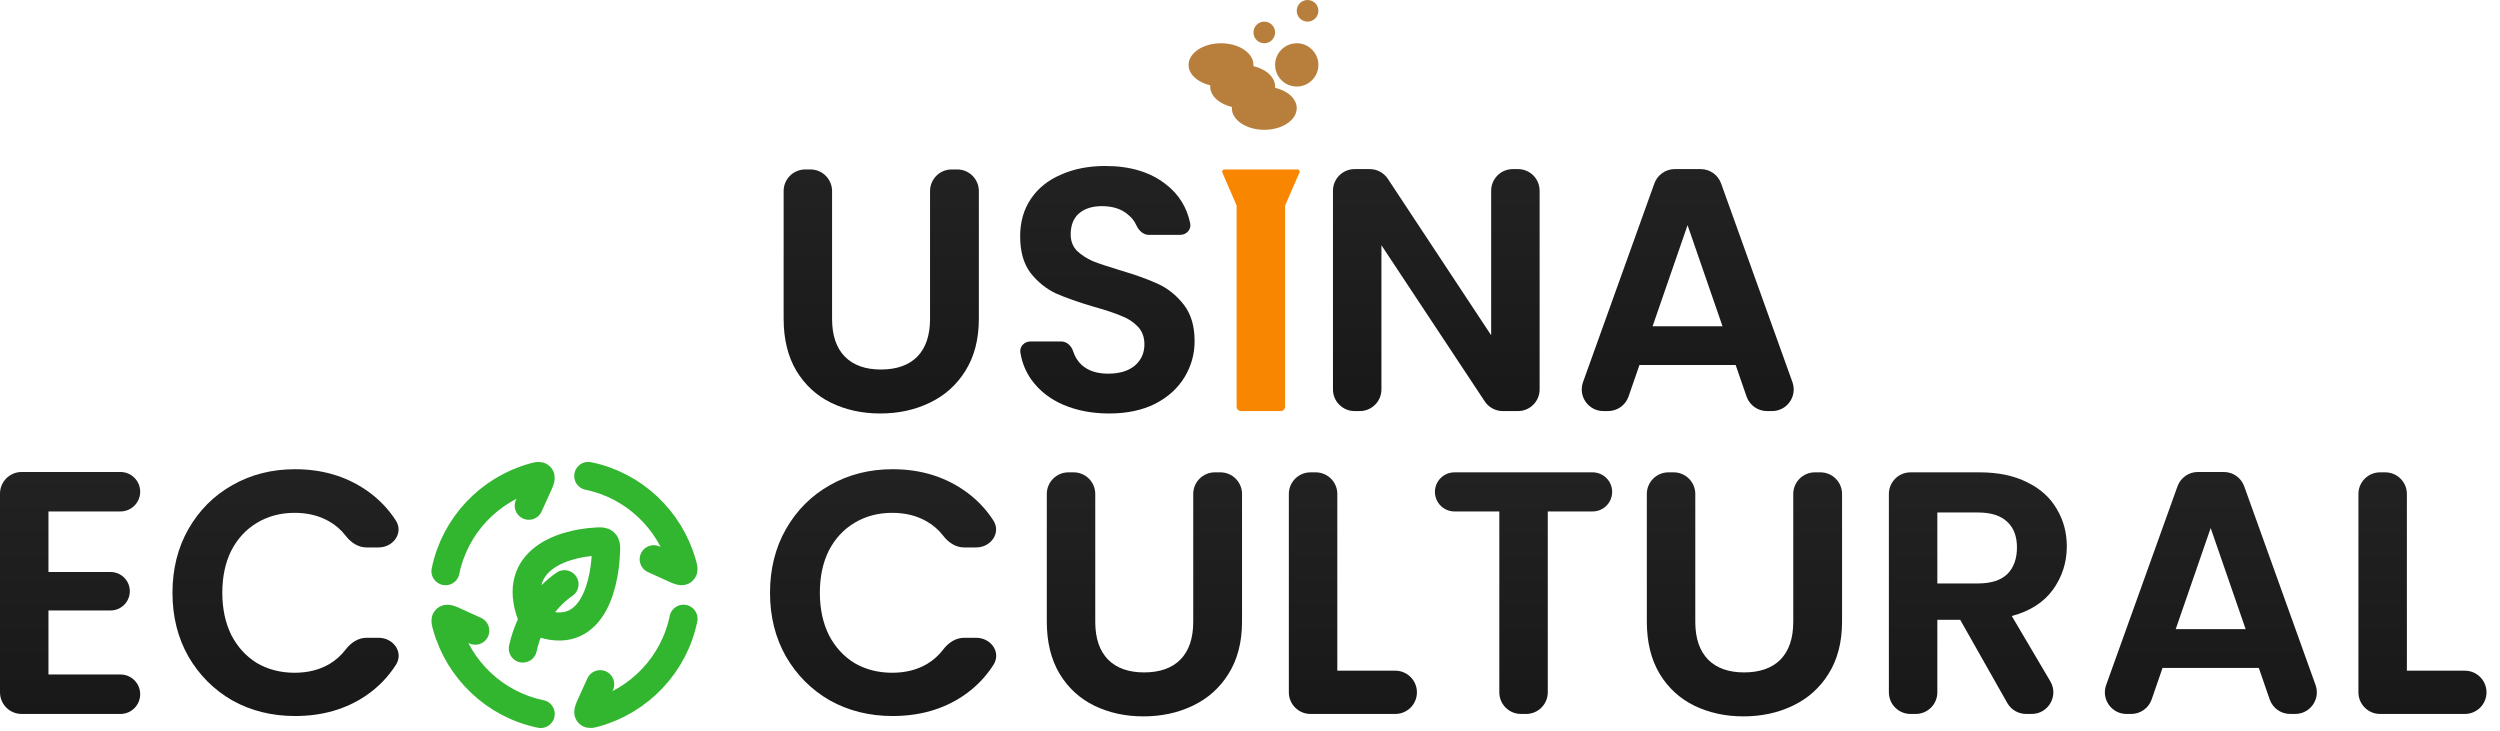 <svg width="171" height="50" viewBox="0 0 171 50" fill="none" xmlns="http://www.w3.org/2000/svg">
<path d="M118.72 24.968H112.138L111.393 27.121C111.187 27.717 110.625 28.117 109.994 28.117H109.672C108.647 28.117 107.933 27.101 108.279 26.137L113.159 12.546C113.37 11.958 113.927 11.566 114.552 11.566H116.329C116.954 11.566 117.511 11.958 117.722 12.546L122.602 26.137C122.948 27.101 122.234 28.117 121.209 28.117H120.863C120.232 28.117 119.671 27.717 119.464 27.121L118.72 24.968ZM117.82 22.316L115.429 15.402L113.037 22.316H117.82Z" fill="url(#paint0_linear_530_88)"/>
<path d="M105.31 26.637C105.31 27.454 104.648 28.117 103.83 28.117H102.791C102.294 28.117 101.831 27.868 101.556 27.454L94.49 16.775V25.406V26.637C94.49 27.454 93.827 28.117 93.01 28.117H92.655C91.837 28.117 91.175 27.454 91.175 26.637V13.046C91.175 12.229 91.837 11.566 92.655 11.566H93.694C94.191 11.566 94.654 11.816 94.928 12.231L101.995 22.931V13.046C101.995 12.229 102.658 11.566 103.475 11.566H103.83C104.648 11.566 105.31 12.229 105.31 13.046V26.637Z" fill="url(#paint1_linear_530_88)"/>
<path d="M88.751 11.59C88.857 11.59 88.929 11.699 88.886 11.797L87.9 14.058V27.821C87.9 27.984 87.767 28.116 87.604 28.116H84.881C84.718 28.116 84.585 27.984 84.585 27.821V14.058L83.607 11.797C83.565 11.699 83.636 11.59 83.743 11.59H88.751Z" fill="#F98600"/>
<path d="M75.863 28.282C74.71 28.282 73.669 28.085 72.737 27.69C71.822 27.296 71.096 26.727 70.559 25.986C70.16 25.433 69.904 24.807 69.793 24.106C69.729 23.698 70.069 23.357 70.482 23.357H72.592C72.981 23.357 73.289 23.664 73.406 24.035C73.524 24.404 73.719 24.715 73.992 24.967C74.434 25.362 75.034 25.559 75.792 25.559C76.565 25.559 77.173 25.378 77.615 25.015C78.057 24.636 78.278 24.147 78.278 23.547C78.278 23.058 78.128 22.655 77.828 22.339C77.528 22.024 77.149 21.779 76.692 21.605C76.249 21.416 75.634 21.211 74.845 20.99C73.771 20.674 72.895 20.366 72.216 20.066C71.553 19.75 70.977 19.285 70.488 18.669C70.014 18.038 69.778 17.201 69.778 16.16C69.778 15.181 70.022 14.329 70.512 13.602C71.001 12.876 71.688 12.324 72.572 11.945C73.456 11.55 74.466 11.353 75.602 11.353C77.307 11.353 78.688 11.771 79.746 12.608C80.621 13.277 81.176 14.166 81.411 15.276C81.5 15.697 81.155 16.065 80.725 16.065H78.575C78.183 16.065 77.876 15.746 77.716 15.387C77.593 15.114 77.402 14.874 77.141 14.668C76.699 14.289 76.107 14.1 75.366 14.1C74.718 14.1 74.198 14.265 73.803 14.597C73.424 14.928 73.235 15.41 73.235 16.041C73.235 16.483 73.377 16.854 73.661 17.154C73.961 17.438 74.324 17.675 74.75 17.864C75.192 18.038 75.808 18.243 76.597 18.48C77.67 18.796 78.546 19.111 79.225 19.427C79.904 19.743 80.488 20.216 80.977 20.848C81.466 21.479 81.711 22.308 81.711 23.334C81.711 24.218 81.482 25.038 81.024 25.796C80.567 26.554 79.896 27.162 79.012 27.619C78.128 28.061 77.078 28.282 75.863 28.282Z" fill="url(#paint2_linear_530_88)"/>
<path d="M55.435 11.59C56.252 11.59 56.914 12.252 56.914 13.07V21.818C56.914 22.939 57.206 23.799 57.791 24.399C58.375 24.983 59.195 25.275 60.253 25.275C61.326 25.275 62.155 24.983 62.739 24.399C63.323 23.799 63.615 22.939 63.615 21.818V13.07C63.615 12.252 64.278 11.59 65.095 11.59H65.474C66.291 11.59 66.954 12.252 66.954 13.07V21.795C66.954 23.2 66.646 24.391 66.03 25.37C65.43 26.333 64.618 27.059 63.592 27.548C62.581 28.038 61.453 28.282 60.206 28.282C58.974 28.282 57.854 28.038 56.843 27.548C55.849 27.059 55.06 26.333 54.476 25.37C53.892 24.391 53.6 23.2 53.6 21.795V13.07C53.6 12.252 54.262 11.59 55.08 11.59H55.435Z" fill="url(#paint3_linear_530_88)"/>
<path d="M164.631 45.875H168.597C169.414 45.875 170.077 46.537 170.077 47.355V47.355C170.077 48.172 169.414 48.834 168.597 48.834H162.796C161.979 48.834 161.316 48.172 161.316 47.355V33.787C161.316 32.97 161.979 32.308 162.796 32.308H163.151C163.969 32.308 164.631 32.97 164.631 33.787V45.875Z" fill="url(#paint4_linear_530_88)"/>
<path d="M154.502 45.685H147.919L147.175 47.838C146.968 48.434 146.407 48.834 145.776 48.834H145.453C144.429 48.834 143.714 47.818 144.061 46.854L148.941 33.263C149.152 32.676 149.709 32.284 150.334 32.284H152.111C152.735 32.284 153.293 32.676 153.504 33.263L158.384 46.854C158.73 47.818 158.016 48.834 156.991 48.834H156.645C156.014 48.834 155.452 48.434 155.246 47.838L154.502 45.685ZM153.602 43.033L151.21 36.119L148.819 43.033H153.602Z" fill="url(#paint5_linear_530_88)"/>
<path d="M138.586 48.834C138.053 48.834 137.561 48.547 137.298 48.084L134.077 42.394H132.514V47.355C132.514 48.172 131.852 48.834 131.034 48.834H130.679C129.862 48.834 129.199 48.172 129.199 47.355V33.787C129.199 32.97 129.862 32.308 130.679 32.308H135.403C136.681 32.308 137.771 32.536 138.67 32.994C139.57 33.436 140.241 34.044 140.683 34.817C141.141 35.575 141.37 36.428 141.37 37.374C141.37 38.464 141.054 39.45 140.422 40.334C139.791 41.202 138.852 41.802 137.605 42.134L140.242 46.602C140.824 47.589 140.113 48.834 138.967 48.834H138.586ZM132.514 39.908H135.285C136.184 39.908 136.855 39.695 137.297 39.269C137.739 38.827 137.96 38.219 137.96 37.446C137.96 36.688 137.739 36.104 137.297 35.694C136.855 35.267 136.184 35.054 135.285 35.054H132.514V39.908Z" fill="url(#paint6_linear_530_88)"/>
<path d="M114.478 32.308C115.295 32.308 115.958 32.97 115.958 33.787V42.536C115.958 43.657 116.25 44.517 116.834 45.117C117.418 45.701 118.239 45.993 119.296 45.993C120.37 45.993 121.199 45.701 121.783 45.117C122.367 44.517 122.659 43.657 122.659 42.536V33.787C122.659 32.97 123.321 32.308 124.138 32.308H124.517C125.335 32.308 125.997 32.97 125.997 33.787V42.513C125.997 43.917 125.689 45.109 125.074 46.088C124.474 47.051 123.661 47.777 122.635 48.266C121.625 48.755 120.496 49 119.249 49C118.018 49 116.897 48.755 115.887 48.266C114.893 47.777 114.103 47.051 113.519 46.088C112.935 45.109 112.643 43.917 112.643 42.513V33.787C112.643 32.97 113.306 32.308 114.123 32.308H114.478Z" fill="url(#paint7_linear_530_88)"/>
<path d="M108.934 32.308C109.673 32.308 110.272 32.907 110.272 33.645V33.645C110.272 34.384 109.673 34.983 108.934 34.983H105.868V47.355C105.868 48.172 105.205 48.834 104.388 48.834H104.033C103.216 48.834 102.553 48.172 102.553 47.355V34.983H99.487C98.748 34.983 98.149 34.384 98.149 33.645V33.645C98.149 32.907 98.748 32.308 99.487 32.308H108.934Z" fill="url(#paint8_linear_530_88)"/>
<path d="M91.472 45.875H95.438C96.255 45.875 96.918 46.537 96.918 47.355V47.355C96.918 48.172 96.255 48.834 95.438 48.834H89.637C88.82 48.834 88.157 48.172 88.157 47.355V33.787C88.157 32.97 88.82 32.308 89.637 32.308H89.992C90.81 32.308 91.472 32.97 91.472 33.787V45.875Z" fill="url(#paint9_linear_530_88)"/>
<path d="M73.436 32.308C74.253 32.308 74.916 32.97 74.916 33.787V42.536C74.916 43.657 75.208 44.517 75.792 45.117C76.376 45.701 77.197 45.993 78.254 45.993C79.328 45.993 80.156 45.701 80.74 45.117C81.325 44.517 81.617 43.657 81.617 42.536V33.787C81.617 32.97 82.279 32.308 83.096 32.308H83.475C84.293 32.308 84.955 32.97 84.955 33.787V42.513C84.955 43.917 84.647 45.109 84.032 46.088C83.432 47.051 82.619 47.777 81.593 48.266C80.583 48.755 79.454 49 78.207 49C76.976 49 75.855 48.755 74.845 48.266C73.85 47.777 73.061 47.051 72.477 46.088C71.893 45.109 71.601 43.917 71.601 42.513V33.787C71.601 32.97 72.264 32.308 73.081 32.308H73.436Z" fill="url(#paint10_linear_530_88)"/>
<path d="M52.669 40.547C52.669 38.921 53.032 37.469 53.758 36.19C54.5 34.896 55.502 33.894 56.765 33.183C58.044 32.457 59.472 32.094 61.051 32.094C62.898 32.094 64.516 32.568 65.905 33.515C66.734 34.08 67.414 34.775 67.945 35.599C68.491 36.447 67.778 37.445 66.77 37.445H65.936C65.367 37.445 64.868 37.103 64.521 36.652C64.208 36.246 63.833 35.918 63.395 35.669C62.716 35.275 61.927 35.078 61.027 35.078C60.064 35.078 59.204 35.306 58.446 35.764C57.704 36.206 57.12 36.838 56.694 37.658C56.284 38.479 56.078 39.442 56.078 40.547C56.078 41.636 56.284 42.599 56.694 43.436C57.12 44.256 57.704 44.896 58.446 45.353C59.204 45.795 60.064 46.016 61.027 46.016C61.927 46.016 62.716 45.819 63.395 45.425C63.834 45.165 64.21 44.83 64.522 44.42C64.867 43.967 65.367 43.625 65.936 43.625H66.776C67.782 43.625 68.496 44.62 67.956 45.47C67.423 46.307 66.739 47.01 65.905 47.579C64.531 48.51 62.913 48.976 61.051 48.976C59.472 48.976 58.044 48.621 56.765 47.911C55.502 47.184 54.5 46.182 53.758 44.904C53.032 43.625 52.669 42.173 52.669 40.547Z" fill="url(#paint11_linear_530_88)"/>
<path fill-rule="evenodd" clip-rule="evenodd" d="M90.177 0.74C90.177 1.149 89.846 1.48 89.437 1.48C89.028 1.48 88.697 1.149 88.697 0.74C88.697 0.331 89.028 0 89.437 0C89.846 0 90.177 0.331 90.177 0.74ZM86.477 2.96C86.886 2.96 87.217 2.628 87.217 2.22C87.217 1.811 86.886 1.48 86.477 1.48C86.069 1.48 85.737 1.811 85.737 2.22C85.737 2.628 86.069 2.96 86.477 2.96ZM90.177 4.439C90.177 5.257 89.514 5.919 88.697 5.919C87.88 5.919 87.217 5.257 87.217 4.439C87.217 3.622 87.88 2.96 88.697 2.96C89.514 2.96 90.177 3.622 90.177 4.439ZM87.214 6.003C87.216 5.975 87.217 5.947 87.217 5.919C87.217 5.274 86.598 4.725 85.734 4.523C85.736 4.495 85.737 4.467 85.737 4.439C85.737 3.622 84.744 2.96 83.518 2.96C82.292 2.96 81.298 3.622 81.298 4.439C81.298 5.085 81.917 5.633 82.781 5.836C82.779 5.864 82.778 5.891 82.778 5.919C82.778 6.564 83.397 7.113 84.261 7.316C84.259 7.343 84.258 7.371 84.258 7.399C84.258 8.216 85.251 8.879 86.477 8.879C87.703 8.879 88.697 8.216 88.697 7.399C88.697 6.754 88.078 6.205 87.214 6.003Z" fill="#B87F3C"/>
<path d="M11.797 40.547C11.797 38.921 12.16 37.469 12.886 36.19C13.628 34.896 14.63 33.894 15.893 33.183C17.171 32.457 18.6 32.094 20.178 32.094C22.025 32.094 23.643 32.568 25.032 33.515C25.861 34.08 26.542 34.775 27.073 35.599C27.619 36.447 26.906 37.445 25.898 37.445H25.064C24.495 37.445 23.996 37.103 23.648 36.652C23.336 36.246 22.961 35.918 22.523 35.669C21.844 35.275 21.055 35.078 20.155 35.078C19.192 35.078 18.332 35.306 17.574 35.764C16.832 36.206 16.248 36.838 15.822 37.658C15.411 38.479 15.206 39.442 15.206 40.547C15.206 41.636 15.411 42.599 15.822 43.436C16.248 44.256 16.832 44.896 17.574 45.353C18.332 45.795 19.192 46.016 20.155 46.016C21.055 46.016 21.844 45.819 22.523 45.425C22.961 45.165 23.337 44.83 23.65 44.42C23.995 43.967 24.495 43.625 25.064 43.625H25.904C26.91 43.625 27.624 44.62 27.083 45.47C26.551 46.307 25.867 47.01 25.032 47.579C23.659 48.51 22.041 48.976 20.178 48.976C18.6 48.976 17.171 48.621 15.893 47.911C14.63 47.184 13.628 46.182 12.886 44.904C12.16 43.625 11.797 42.173 11.797 40.547Z" fill="url(#paint12_linear_530_88)"/>
<path d="M3.315 34.983V39.126H7.565C8.291 39.126 8.879 39.715 8.879 40.441V40.441C8.879 41.166 8.291 41.755 7.565 41.755H3.315V46.135H8.24C8.985 46.135 9.589 46.739 9.589 47.484V47.484C9.589 48.23 8.985 48.834 8.24 48.834H1.48C0.663 48.834 0 48.172 0 47.354V33.764C0 32.946 0.663 32.284 1.48 32.284H8.24C8.985 32.284 9.589 32.888 9.589 33.633V33.633C9.589 34.379 8.985 34.983 8.24 34.983H3.315Z" fill="url(#paint13_linear_530_88)"/>
<path d="M30.472 39.067C31.106 35.962 33.459 33.476 36.499 32.629C36.755 32.559 36.882 32.523 36.951 32.599C37.02 32.675 36.969 32.8 36.868 33.053L36.169 34.591M40.238 32.556C43.344 33.191 45.83 35.543 46.676 38.584C46.747 38.84 46.783 38.967 46.707 39.036C46.631 39.105 46.505 39.054 46.253 38.953L44.715 38.254M46.75 42.323C46.115 45.429 43.763 47.914 40.722 48.761C40.466 48.832 40.339 48.868 40.27 48.792C40.201 48.715 40.252 48.59 40.353 48.338L41.052 46.8M36.983 48.834C33.877 48.199 31.391 45.847 30.545 42.806C30.474 42.551 30.438 42.424 30.514 42.355C30.59 42.286 30.716 42.337 30.968 42.438L32.506 43.137M38.611 39.962C37.542 40.694 36.249 42.143 35.762 44.358M36.474 42.408C34.788 38.506 38.19 37.19 40.779 37.043C41.091 37.025 41.248 37.016 41.359 37.13C41.471 37.244 41.465 37.407 41.452 37.731C41.345 40.43 40.269 44.143 36.474 42.408Z" stroke="#32B630" stroke-width="1.924" stroke-linecap="round" stroke-linejoin="round"/>
<defs>
<linearGradient id="paint0_linear_530_88" x1="115.441" y1="11.566" x2="115.441" y2="28.117" gradientUnits="userSpaceOnUse">
<stop stop-color="#222222"/>
<stop offset="1" stop-color="#181818"/>
</linearGradient>
<linearGradient id="paint1_linear_530_88" x1="98.243" y1="11.566" x2="98.243" y2="28.117" gradientUnits="userSpaceOnUse">
<stop stop-color="#222222"/>
<stop offset="1" stop-color="#181818"/>
</linearGradient>
<linearGradient id="paint2_linear_530_88" x1="75.721" y1="11.353" x2="75.721" y2="28.282" gradientUnits="userSpaceOnUse">
<stop stop-color="#222222"/>
<stop offset="1" stop-color="#181818"/>
</linearGradient>
<linearGradient id="paint3_linear_530_88" x1="60.277" y1="11.59" x2="60.277" y2="28.282" gradientUnits="userSpaceOnUse">
<stop stop-color="#222222"/>
<stop offset="1" stop-color="#181818"/>
</linearGradient>
<linearGradient id="paint4_linear_530_88" x1="165.697" y1="32.308" x2="165.697" y2="48.834" gradientUnits="userSpaceOnUse">
<stop stop-color="#222222"/>
<stop offset="1" stop-color="#181818"/>
</linearGradient>
<linearGradient id="paint5_linear_530_88" x1="151.222" y1="32.284" x2="151.222" y2="48.834" gradientUnits="userSpaceOnUse">
<stop stop-color="#222222"/>
<stop offset="1" stop-color="#181818"/>
</linearGradient>
<linearGradient id="paint6_linear_530_88" x1="135.379" y1="32.308" x2="135.379" y2="48.834" gradientUnits="userSpaceOnUse">
<stop stop-color="#222222"/>
<stop offset="1" stop-color="#181818"/>
</linearGradient>
<linearGradient id="paint7_linear_530_88" x1="119.32" y1="32.308" x2="119.32" y2="49" gradientUnits="userSpaceOnUse">
<stop stop-color="#222222"/>
<stop offset="1" stop-color="#181818"/>
</linearGradient>
<linearGradient id="paint8_linear_530_88" x1="104.21" y1="32.308" x2="104.21" y2="48.834" gradientUnits="userSpaceOnUse">
<stop stop-color="#222222"/>
<stop offset="1" stop-color="#181818"/>
</linearGradient>
<linearGradient id="paint9_linear_530_88" x1="92.538" y1="32.308" x2="92.538" y2="48.834" gradientUnits="userSpaceOnUse">
<stop stop-color="#222222"/>
<stop offset="1" stop-color="#181818"/>
</linearGradient>
<linearGradient id="paint10_linear_530_88" x1="78.278" y1="32.308" x2="78.278" y2="49" gradientUnits="userSpaceOnUse">
<stop stop-color="#222222"/>
<stop offset="1" stop-color="#181818"/>
</linearGradient>
<linearGradient id="paint11_linear_530_88" x1="60.743" y1="32.094" x2="60.743" y2="48.976" gradientUnits="userSpaceOnUse">
<stop stop-color="#222222"/>
<stop offset="1" stop-color="#181818"/>
</linearGradient>
<linearGradient id="paint12_linear_530_88" x1="19.871" y1="32.094" x2="19.871" y2="48.976" gradientUnits="userSpaceOnUse">
<stop stop-color="#222222"/>
<stop offset="1" stop-color="#181818"/>
</linearGradient>
<linearGradient id="paint13_linear_530_88" x1="4.795" y1="32.284" x2="4.795" y2="48.834" gradientUnits="userSpaceOnUse">
<stop stop-color="#222222"/>
<stop offset="1" stop-color="#181818"/>
</linearGradient>
</defs>
</svg>
